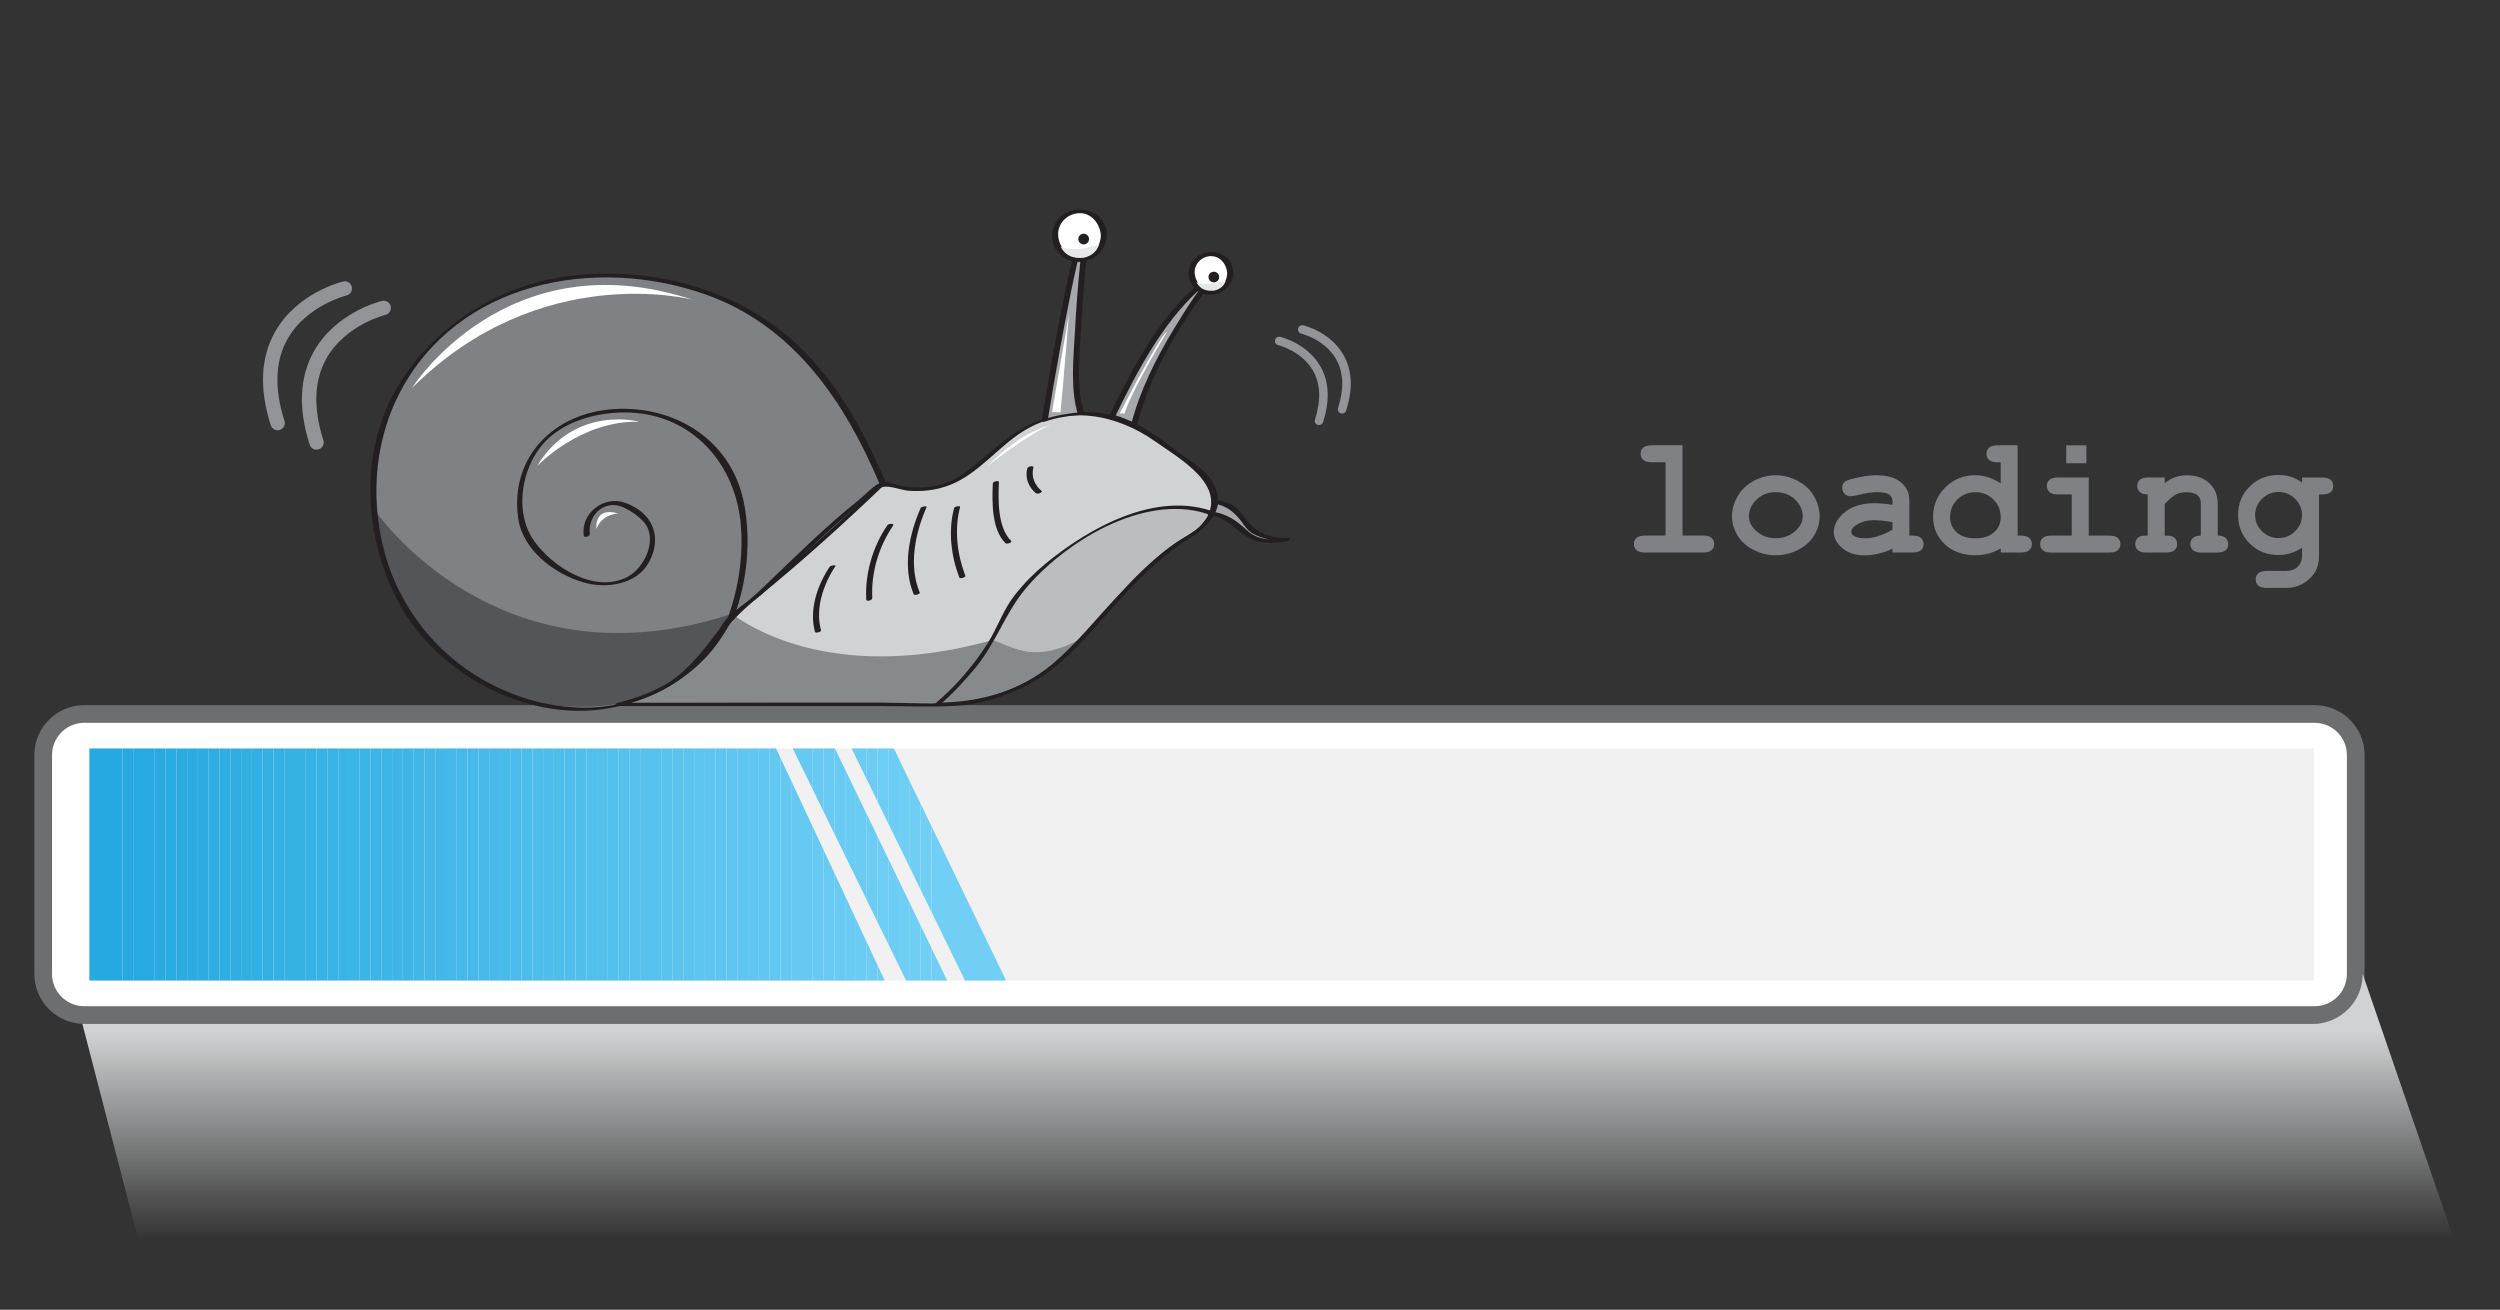 <?xml version="1.0" encoding="utf-8"?>
<!-- Generator: Adobe Illustrator 25.4.1, SVG Export Plug-In . SVG Version: 6.00 Build 0)  -->
<svg version="1.1" id="Layer_1" xmlns="http://www.w3.org/2000/svg" xmlns:xlink="http://www.w3.org/1999/xlink" x="0px" y="0px" viewBox="0 0 6644 3480.8" style="enable-background:new 0 0 6644 3480.8;" xml:space="preserve">
<rect x="0" y="0" width="6644" height="3480.8" fill="#333333" stroke="none"/>
<style type="text/css">
	.st0{fill:#FFFFFF;}
	.st1{fill:#6D6E70;}
	.st2{fill:#F1F1F2;}
	.st3{fill:#D0D2D3;}
	.st4{fill:#BBBDBF;}
	.st5{fill:#878A8D;}
	.st6{fill:#231F20;}
	.st7{fill:#808184;}
	.st8{fill:#535559;}
	.st9{fill:#A6A8AB;}
	.st10{fill:#E6E7E8;}
	.st11{fill:url(#SVGID_1_);}
	.st12{clip-path:url(#SVGID_00000159465573362684062470000016843094594728936321_);fill:#6DCDF4;}
	.st13{clip-path:url(#SVGID_00000159465573362684062470000016843094594728936321_);fill:#6CCCF4;}
	.st14{clip-path:url(#SVGID_00000159465573362684062470000016843094594728936321_);fill:#6BCCF3;}
	.st15{clip-path:url(#SVGID_00000159465573362684062470000016843094594728936321_);fill:#6ACBF3;}
	.st16{clip-path:url(#SVGID_00000159465573362684062470000016843094594728936321_);fill:#69CBF3;}
	.st17{clip-path:url(#SVGID_00000159465573362684062470000016843094594728936321_);fill:#68CAF2;}
	.st18{clip-path:url(#SVGID_00000159465573362684062470000016843094594728936321_);fill:#67CAF2;}
	.st19{clip-path:url(#SVGID_00000159465573362684062470000016843094594728936321_);fill:#66C9F2;}
	.st20{clip-path:url(#SVGID_00000159465573362684062470000016843094594728936321_);fill:#65C9F2;}
	.st21{clip-path:url(#SVGID_00000159465573362684062470000016843094594728936321_);fill:#64C8F1;}
	.st22{clip-path:url(#SVGID_00000159465573362684062470000016843094594728936321_);fill:#63C8F1;}
	.st23{clip-path:url(#SVGID_00000159465573362684062470000016843094594728936321_);fill:#62C7F1;}
	.st24{clip-path:url(#SVGID_00000159465573362684062470000016843094594728936321_);fill:#61C7F0;}
	.st25{clip-path:url(#SVGID_00000159465573362684062470000016843094594728936321_);fill:#60C6F0;}
	.st26{clip-path:url(#SVGID_00000159465573362684062470000016843094594728936321_);fill:#5FC6F0;}
	.st27{clip-path:url(#SVGID_00000159465573362684062470000016843094594728936321_);fill:#5EC5F0;}
	.st28{clip-path:url(#SVGID_00000159465573362684062470000016843094594728936321_);fill:#5DC5EF;}
	.st29{clip-path:url(#SVGID_00000159465573362684062470000016843094594728936321_);fill:#5CC4EF;}
	.st30{clip-path:url(#SVGID_00000159465573362684062470000016843094594728936321_);fill:#5BC4EF;}
	.st31{clip-path:url(#SVGID_00000159465573362684062470000016843094594728936321_);fill:#5AC3EE;}
	.st32{clip-path:url(#SVGID_00000159465573362684062470000016843094594728936321_);fill:#59C3EE;}
	.st33{clip-path:url(#SVGID_00000159465573362684062470000016843094594728936321_);fill:#58C2EE;}
	.st34{clip-path:url(#SVGID_00000159465573362684062470000016843094594728936321_);fill:#57C2EE;}
	.st35{clip-path:url(#SVGID_00000159465573362684062470000016843094594728936321_);fill:#56C1ED;}
	.st36{clip-path:url(#SVGID_00000159465573362684062470000016843094594728936321_);fill:#55C1ED;}
	.st37{clip-path:url(#SVGID_00000159465573362684062470000016843094594728936321_);fill:#54C0ED;}
	.st38{clip-path:url(#SVGID_00000159465573362684062470000016843094594728936321_);fill:#53C0EC;}
	.st39{clip-path:url(#SVGID_00000159465573362684062470000016843094594728936321_);fill:#52BFEC;}
	.st40{clip-path:url(#SVGID_00000159465573362684062470000016843094594728936321_);fill:#51BFEC;}
	.st41{clip-path:url(#SVGID_00000159465573362684062470000016843094594728936321_);fill:#50BEEC;}
	.st42{clip-path:url(#SVGID_00000159465573362684062470000016843094594728936321_);fill:#4FBEEB;}
	.st43{clip-path:url(#SVGID_00000159465573362684062470000016843094594728936321_);fill:#4EBDEB;}
	.st44{clip-path:url(#SVGID_00000159465573362684062470000016843094594728936321_);fill:#4DBDEB;}
	.st45{clip-path:url(#SVGID_00000159465573362684062470000016843094594728936321_);fill:#4CBCEB;}
	.st46{clip-path:url(#SVGID_00000159465573362684062470000016843094594728936321_);fill:#4ABBEA;}
	.st47{clip-path:url(#SVGID_00000159465573362684062470000016843094594728936321_);fill:#49BBEA;}
	.st48{clip-path:url(#SVGID_00000159465573362684062470000016843094594728936321_);fill:#48BAEA;}
	.st49{clip-path:url(#SVGID_00000159465573362684062470000016843094594728936321_);fill:#47BAE9;}
	.st50{clip-path:url(#SVGID_00000159465573362684062470000016843094594728936321_);fill:#46B9E9;}
	.st51{clip-path:url(#SVGID_00000159465573362684062470000016843094594728936321_);fill:#45B9E9;}
	.st52{clip-path:url(#SVGID_00000159465573362684062470000016843094594728936321_);fill:#44B8E9;}
	.st53{clip-path:url(#SVGID_00000159465573362684062470000016843094594728936321_);fill:#43B8E8;}
	.st54{clip-path:url(#SVGID_00000159465573362684062470000016843094594728936321_);fill:#42B7E8;}
	.st55{clip-path:url(#SVGID_00000159465573362684062470000016843094594728936321_);fill:#41B7E8;}
	.st56{clip-path:url(#SVGID_00000159465573362684062470000016843094594728936321_);fill:#40B6E7;}
	.st57{clip-path:url(#SVGID_00000159465573362684062470000016843094594728936321_);fill:#3FB6E7;}
	.st58{clip-path:url(#SVGID_00000159465573362684062470000016843094594728936321_);fill:#3EB5E7;}
	.st59{clip-path:url(#SVGID_00000159465573362684062470000016843094594728936321_);fill:#3DB5E7;}
	.st60{clip-path:url(#SVGID_00000159465573362684062470000016843094594728936321_);fill:#3CB4E6;}
	.st61{clip-path:url(#SVGID_00000159465573362684062470000016843094594728936321_);fill:#3BB4E6;}
	.st62{clip-path:url(#SVGID_00000159465573362684062470000016843094594728936321_);fill:#3AB3E6;}
	.st63{clip-path:url(#SVGID_00000159465573362684062470000016843094594728936321_);fill:#39B3E5;}
	.st64{clip-path:url(#SVGID_00000159465573362684062470000016843094594728936321_);fill:#38B2E5;}
	.st65{clip-path:url(#SVGID_00000159465573362684062470000016843094594728936321_);fill:#37B2E5;}
	.st66{clip-path:url(#SVGID_00000159465573362684062470000016843094594728936321_);fill:#36B1E5;}
	.st67{clip-path:url(#SVGID_00000159465573362684062470000016843094594728936321_);fill:#35B1E4;}
	.st68{clip-path:url(#SVGID_00000159465573362684062470000016843094594728936321_);fill:#34B0E4;}
	.st69{clip-path:url(#SVGID_00000159465573362684062470000016843094594728936321_);fill:#33B0E4;}
	.st70{clip-path:url(#SVGID_00000159465573362684062470000016843094594728936321_);fill:#32AFE3;}
	.st71{clip-path:url(#SVGID_00000159465573362684062470000016843094594728936321_);fill:#31AFE3;}
	.st72{clip-path:url(#SVGID_00000159465573362684062470000016843094594728936321_);fill:#30AEE3;}
	.st73{clip-path:url(#SVGID_00000159465573362684062470000016843094594728936321_);fill:#2FAEE3;}
	.st74{clip-path:url(#SVGID_00000159465573362684062470000016843094594728936321_);fill:#2EADE2;}
	.st75{clip-path:url(#SVGID_00000159465573362684062470000016843094594728936321_);fill:#2DADE2;}
	.st76{clip-path:url(#SVGID_00000159465573362684062470000016843094594728936321_);fill:#2CACE2;}
	.st77{clip-path:url(#SVGID_00000159465573362684062470000016843094594728936321_);fill:#2BACE1;}
	.st78{clip-path:url(#SVGID_00000159465573362684062470000016843094594728936321_);fill:#2AABE1;}
	.st79{clip-path:url(#SVGID_00000159465573362684062470000016843094594728936321_);fill:#29ABE1;}
	.st80{clip-path:url(#SVGID_00000159465573362684062470000016843094594728936321_);fill:#28AAE1;}
	.st81{clip-path:url(#SVGID_00000159465573362684062470000016843094594728936321_);fill:#27AAE0;}
	.st82{clip-path:url(#SVGID_00000159465573362684062470000016843094594728936321_);fill:#26A9E0;}
	.st83{clip-path:url(#SVGID_00000135688232801482131080000006038574776086171291_);fill:#71CFF5;}
	.st84{clip-path:url(#SVGID_00000135688232801482131080000006038574776086171291_);fill:#70CEF5;}
	.st85{clip-path:url(#SVGID_00000135688232801482131080000006038574776086171291_);fill:#6FCEF4;}
	.st86{clip-path:url(#SVGID_00000135688232801482131080000006038574776086171291_);fill:#6ECDF4;}
	.st87{clip-path:url(#SVGID_00000135688232801482131080000006038574776086171291_);fill:#6DCDF4;}
	.st88{clip-path:url(#SVGID_00000135688232801482131080000006038574776086171291_);fill:#6CCCF4;}
	.st89{clip-path:url(#SVGID_00000135688232801482131080000006038574776086171291_);fill:#6BCCF3;}
	.st90{clip-path:url(#SVGID_00000135688232801482131080000006038574776086171291_);fill:#6ACBF3;}
	.st91{clip-path:url(#SVGID_00000135688232801482131080000006038574776086171291_);fill:#69CBF3;}
	.st92{clip-path:url(#SVGID_00000135688232801482131080000006038574776086171291_);fill:#68CAF2;}
	.st93{clip-path:url(#SVGID_00000135688232801482131080000006038574776086171291_);fill:#67CAF2;}
	.st94{clip-path:url(#SVGID_00000135688232801482131080000006038574776086171291_);fill:#66C9F2;}
	.st95{clip-path:url(#SVGID_00000135688232801482131080000006038574776086171291_);fill:#65C9F2;}
	.st96{clip-path:url(#SVGID_00000142875849728302593060000010834291290338465676_);fill:#71CFF5;}
	.st97{clip-path:url(#SVGID_00000142875849728302593060000010834291290338465676_);fill:#70CEF5;}
	.st98{clip-path:url(#SVGID_00000142875849728302593060000010834291290338465676_);fill:#6FCEF4;}
	.st99{clip-path:url(#SVGID_00000142875849728302593060000010834291290338465676_);fill:#6ECDF4;}
	.st100{clip-path:url(#SVGID_00000142875849728302593060000010834291290338465676_);fill:#6DCDF4;}
	.st101{clip-path:url(#SVGID_00000142875849728302593060000010834291290338465676_);fill:#6CCCF4;}
	.st102{clip-path:url(#SVGID_00000142875849728302593060000010834291290338465676_);fill:#6BCCF3;}
	.st103{clip-path:url(#SVGID_00000142875849728302593060000010834291290338465676_);fill:#6ACBF3;}
	.st104{fill:#929497;}
</style>
<path class="st0" d="M6260.6,2588.5c0,60.2-48.9,109.1-109.1,109.1H223.9c-60.3,0-109.1-48.8-109.1-109.1v-581.9
	c0-60.2,48.8-109.1,109.1-109.1h5927.6c60.2,0,109.1,48.8,109.1,109.1V2588.5z"/>
<path class="st1" d="M6151.5,2721.1H223.9c-73.1,0-132.6-59.5-132.6-132.6v-581.9c0-73.1,59.5-132.6,132.6-132.6h5927.6
	c73.1,0,132.6,59.5,132.6,132.6v581.9C6284.1,2661.6,6224.6,2721.1,6151.5,2721.1z M223.9,1921c-47.2,0-85.6,38.4-85.6,85.6v581.9
	c0,47.2,38.4,85.6,85.6,85.6h5927.6c47.2,0,85.6-38.4,85.6-85.6v-581.9c0-47.2-38.4-85.6-85.6-85.6H223.9z"/>
<rect x="237.5" y="1989.2" class="st2" width="5912.2" height="616.7"/>
<path class="st3" d="M3163.6,1424.3c-52.4,27.6-135.1,93.7-283.6,269.2c-0.9,1.1-1.9,2.2-2.7,3.3
	c-150.1,178-350.3,175.2-350.3,175.2h-884c6.3-1.4,12.4-2.9,18.4-4.5c172.7-44.8,241.6-153.8,281.8-229c1.9-1.2,3.9-2.6,5.8-4
	c95.2-65,187.5-191,397.3-349.1c208.5,61.2,244.6-72.2,378-147.2c236.3-111.3,355.8,41.6,453.2,108.4
	C3274.8,1313.1,3216.4,1396.6,3163.6,1424.3z"/>
<path class="st4" d="M2490.8,1871.9c0,0,130.6-108.4,189-253c69.5-130.7,360.2-327.8,541.5-254.2c0,0-26.9,50-65,63.6
	c-32.8,21-85.9,51.1-236.3,218.6C2819.8,1762.5,2716.9,1871.9,2490.8,1871.9z"/>
<path class="st5" d="M2880,1693.5c-43.5,45.9-160,177.1-389.1,178.4c-213-4.3-782.5-4.5-829.5-4.5c172.7-44.8,241.6-153.8,281.8-229
	c1.9-1.2,3.9-2.6,5.8-4c107.1,75.9,337.6,164.9,688.6,66.6C2698.6,1720.5,2748.2,1766.7,2880,1693.5z"/>
<path class="st6" d="M2497.3,1873c35.6-29.8,67.3-64.8,96.8-100.6c52-63.2,77.3-141.6,128.3-204c103.2-126.2,315.5-257,482.9-203.6
	c13,4.1,1.2,12-6.6,22.7c-13.7,18.7-30.8,28-50.1,40.3c-10.9,7-21.8,14.1-32.4,21.6c-53.7,38.2-100.1,86.6-145.4,134.1
	c-57.9,60.8-109.7,127.4-174.2,181.5c-86.1,72.2-191.7,101.1-302.6,102.4c-5.7,0.1-17.2,8.9-6.4,8.7c90-1.1,176-18.3,255.1-62.4
	c73.2-40.8,130.5-104.4,184.8-166.9c58.4-67.2,121.7-134.5,192.8-188.7c40-30.5,82.6-47,108.5-93.5c0.8-1.5,0.9-3.1-1-3.8
	c-154.8-58.2-334.4,42-450.8,138.6c-30,24.9-57.5,52.9-81.4,83.7c-29.3,37.7-44.4,84.2-69.7,124.6
	c-37.7,60.3-86.8,117.2-141.4,162.9C2477.4,1876.6,2493.5,1876.2,2497.3,1873z"/>
<path class="st7" d="M2346.3,1285.3c0,0-215.3,207.1-397.6,348.8c-1.9,1.4-3.6,2.8-5.5,4.3c-86.7,118.6-127,186.5-274.8,229
	c-12.3,3.5-25.3,6.9-39.2,10.1c-59.3,12.8-143,9.7-230.3-16.2c-0.3-0.1-0.5-0.2-0.9-0.3c-76.4-22.7-155.5-62.8-223.3-125
	c-0.2,0-0.4-0.2-0.4-0.4c-91-83.5-161.8-206.7-178.9-380.8c-41.6-344.7,269.7-667.2,692.2-619.9
	C2110,782.2,2257.3,1074.1,2346.3,1285.3z"/>
<path class="st8" d="M1948.7,1634.1c-1.9,1.4-3.6,2.8-5.5,4.3c-86.7,118.6-127,186.5-274.8,229c-6.6,0-10.1,0-10.1,0
	s-120,29.1-259.5-6.1c-0.3-0.1-0.5-0.2-0.9-0.3c-74.1-18.9-153.5-55.8-223.3-125c-0.2,0-0.4-0.2-0.4-0.4
	c-79.4-78.6-146.4-198.7-178.9-380.8c0,0,324.5,482,949.7,276.6C1946.2,1632.3,1947.4,1633.2,1948.7,1634.1z"/>
<path class="st6" d="M1639.8,1876.4c232.6,0,465.2,0,697.7,0c67.4,0,135.8,3.4,203.1-0.7c64.5-4,130.6-24,187.6-54
	c109.4-57.6,177.8-154.1,260.7-242.4c51.1-54.4,106-110.1,170.9-148c58.4-34.1,103.6-94,57.6-158.7c-21.6-30.4-65.1-53.6-94.5-77
	c-31.5-25.1-64-48.4-99.6-67.3c-80.4-42.5-169.7-41.2-254.5-13.2c-85.3,28.2-139.2,95.2-210.5,145.2
	c-49.3,34.5-104.8,40.6-163.1,31.2c-14.5-2.3-35.8-14.1-50.1-10.2c-21.3,5.7-45,33.2-62.1,46.8c-88,70.3-167.6,149.4-248.8,227.2
	c-28.3,27.1-57.4,53.5-89.4,76.1c-23.9,16.8-37.2,55.8-54.5,79.8c-60.3,83.7-149.6,133-248.6,156.6c-9.8,2.3-7.5,10.3,2.1,8
	c91.6-21.9,172.7-63.5,236.6-133.5c24.7-27.1,44.6-58.3,62.6-90.1c16.5-29.3,57.2-50.9,82.1-73.6c78.1-71.3,151.2-147.5,232-216
	c26.3-22.3,53.3-43.7,80.6-64.8c16.2-12.5,56.9,4.9,75.8,6.3c38.9,2.9,75.3-1.2,111.7-15.5c74.8-29.3,126.8-100.6,194-142.5
	c113.7-71.1,247.2-46.3,350.4,26.7c64.9,45.9,191.9,116,134.9,207.7c-18.4,29.6-51,42.6-78.7,61.2c-26.9,18.1-51.6,39.4-75.6,61.2
	c-84.2,76.5-149.5,171.7-233.7,247.5c-72.3,65.1-168.1,105.9-264.7,115.7c-68.4,6.9-139.6,1.2-208.2,1.2c-232.6,0-465.2,0-697.7,0
	C1640.2,1867.4,1628.9,1876.4,1639.8,1876.4z"/>
<path class="st6" d="M2338.9,1285.8c-45.1,43.3-91.2,85.7-137.5,127.7c-42.1,38.2-84.8,75.8-128,112.8
	c-26.2,22.5-52.7,44.5-79.4,66.4c-22,18-49,33.7-65.8,56.7c-59.5,81.5-114.9,158.1-211.1,198.3c-75.4,31.5-152.1,39.2-232.2,28
	c-162.9-22.7-311.2-118.6-397.6-258.3c-105.3-170.2-116.9-397.9-24.3-574.9c154-294.3,518.1-363.5,811.4-260.2
	c235.3,82.9,371,285.5,463.9,505.3c1.8,4.3,17.5-0.9,16.1-4.3c-63.2-149.5-141.8-291.6-268.8-396.4
	c-156.7-129.2-376.8-179.2-575.9-153c-181.3,23.8-347.6,126.9-445.6,281.6c-105.8,167.1-100.6,381.7-19.2,557.7
	c99.4,214.8,364.8,360.1,599.7,303.7c69.6-16.7,135.1-45.1,188.7-93.2c28.2-25.3,51.4-55.9,73.9-86.1c33.3-44.5,67.7-78,110.8-113.2
	c116-94.7,227.7-195.5,335.6-299.3C2357.4,1281.3,2341.9,1282.9,2338.9,1285.8z"/>
<path class="st6" d="M1951.3,1637.5c34.9-94.7,45.5-204.7,25.3-303.5c-33.7-165.2-183.2-257.2-345.5-246.8
	c-158.2,10.1-276.4,127.1-254.1,289.3c11.7,85.3,95.3,148,172.9,171c61.2,18.1,142.7,6.5,175.2-54.2c36.4-68,8.1-131.3-63.5-157.1
	c-55.8-20.1-118.8,26.8-110.2,87.5c0.9,6.1,17.1,2.3,16.1-4.3c-6.6-46.6,37.2-96.9,92.8-69.4c17.7,8.8,33.8,19.7,47.7,33.9
	c43.3,44.3,6.7,124.1-39.6,148.8c-87.5,46.5-200-25.7-249.5-95.8c-48.8-69.2-35.4-173.6,11-240.2c50-71.8,144-99.8,227.4-100.6
	c170.4-1.6,291.6,123.9,310.3,287.6c9.5,83.7-3.4,176.4-32.6,255.6C1932.9,1645.3,1949.1,1643.3,1951.3,1637.5L1951.3,1637.5z"/>
<path class="st6" d="M2204.9,1506.3c-32.9,49.4-55.1,114.3-39,173.2c1.2,4.2,17.3-0.2,16.1-4.3c-16-58.2,6.2-122.5,38.8-171.5
	C2222.4,1501.3,2207.6,1502.2,2204.9,1506.3L2204.9,1506.3z"/>
<path class="st6" d="M2358.2,1396c-39,57-59.7,128.6-56.1,197.3c0.3,6.3,16.5,2.7,16.1-4.3c-3.5-66.9,17.2-136.5,55.2-191.9
	C2378,1390.3,2361.6,1391,2358.2,1396L2358.2,1396z"/>
<path class="st6" d="M2446.7,1350.1c-30.7,69.4-48.6,157.2-18.4,229.3c1.8,4.3,17.6-0.9,16.1-4.3c-30.2-71.9-12.4-158.3,18.2-227.6
	C2464.1,1344.2,2448.6,1345.7,2446.7,1350.1L2446.7,1350.1z"/>
<path class="st6" d="M2535.7,1350.1c-16.2,60.4-8.2,127.2,13.8,184.8c1.6,4.2,17.5-0.8,16.1-4.3c-21.8-57.1-30-123.2-14-183.2
	C2552.7,1343.5,2536.8,1345.8,2535.7,1350.1L2535.7,1350.1z"/>
<path class="st6" d="M2638.5,1284.7c-2,48.7-3.7,122.5,33.9,159c3.6,3.5,18.6-2.5,15.1-5.9c-36.7-35.6-34.8-109.8-32.8-157.4
	C2654.7,1276.6,2638.7,1279.1,2638.5,1284.7L2638.5,1284.7z"/>
<path class="st6" d="M2730.2,1244.6c-6.8,24.6,3.4,50.6,22.9,66.2c4.6,3.7,19.6-2.7,14.9-6.4c-18.3-14.6-28-38.4-21.6-61.6
	C2748,1236.5,2731.8,1238.9,2730.2,1244.6L2730.2,1244.6z"/>
<path class="st9" d="M2776.6,1116.9c0,0,42.2-262.5,81.2-429.3c22.3-2.8,22.3-2.8,22.3-2.8s-35.3,329.4-7.4,414
	C2852.3,1100.2,2807.6,1105.3,2776.6,1116.9z"/>
<path class="st6" d="M2784.6,1115.7c9.9-61.1,20.5-122.1,31.5-183c9.6-53,19.7-105.9,30.5-158.7c5.2-25.3,10.7-50.5,16.4-75.7
	c2.3-10.1,8.1-8.8,15.3-9.7c-7.8,1-6.1-4.9-6.9,3c-6.4,62.1-11.2,124.4-14.5,186.7c-3.8,71-13.1,153.6,7.6,222.9c3.8-2,7.6-4,11.4-6
	c-34.9,2.8-69,8.4-102.3,19.4c-10.8,3.6-0.7,7.1,5.9,4.9c29.1-9.7,59.2-14.3,89.7-16.7c2.1-0.2,12.6-1.9,11.4-6
	c-21.7-72.6-11-159.1-7-233.5c3.2-59.9,8-119.9,14.4-179.6c0.3-3.2-4.7-2.6-6.7-2.4c-7.4,0.9-14.8,1.9-22.3,2.8
	c-2.4,0.3-8.6,1.8-9.3,4.8c-32.7,141.8-58,285.6-81.2,429.3C2767.8,1123.2,2783.9,1120.2,2784.6,1115.7z"/>
<path class="st9" d="M2954.9,1108.1c0,0,124.4-257.3,231-345.4c10.1,7.4,10.1,7.4,10.1,7.4s-143.5,196.3-182.5,360.4
	C2990.9,1120.2,2966.4,1110.9,2954.9,1108.1z"/>
<path class="st6" d="M2962.6,1109.2c57.1-117.7,124.3-247.2,221.7-336.5c2.1-0.4,3.8,0.2,5.2,2c-4.2-3,1.9-10.3-2.7-3.9
	c-4.6,6.4-9.1,12.9-13.5,19.4c-18.3,26.7-35.5,54-52.3,81.7c-49,80.9-92.4,167-115.6,259c4.3-2.1,8.5-4.1,12.8-6.2
	c-19.2-8.4-38.5-16.5-58.6-22.4c-7.4-2.2-19,8.6-9.1,11.4c20.2,5.9,39.4,14,58.6,22.4c5.1,2.2,11.5-1.1,12.8-6.2
	c32.4-128.4,103.6-250.7,181.1-357.2c1.8-2.4,2-5.6-0.7-7.5c-3.4-2.5-6.8-4.9-10.2-7.4c-3.3-2.4-8.6-1.7-11.6,0.8
	c-103.8,88.9-174.3,226.8-233.3,348.3C2943,1115.5,2959.3,1116.1,2962.6,1109.2z"/>
<path class="st0" d="M2933.8,625.6c0,35.8-29.1,64.9-64.9,64.9c-35.8,0-64.9-29.1-64.9-64.9c0-35.8,29.1-64.9,64.9-64.9
	C2904.7,560.7,2933.8,589.7,2933.8,625.6z"/>
<path class="st6" d="M2925.7,626.3c-1.8,33.9-25.3,60.2-61,58.2c-30.8-1.7-51-31.4-52.5-59.7c-1.8-34,28.3-60,61-58.2
	C2903.9,568.3,2924.1,598,2925.7,626.3c0.4,8.1,16.6,5.3,16.3-1.4c-5-92.3-141.2-89-146.1,1.4c-2.1,38.3,34.8,71.8,72.2,69.7
	c40.1-2.2,71.6-30.2,73.8-71.2C2942.4,616.8,2926,619.4,2925.7,626.3z"/>
<path class="st0" d="M3269.7,725.8c0,28.4-23,51.4-51.4,51.4c-28.4,0-51.4-23-51.4-51.4c0-28.4,23.1-51.5,51.4-51.5
	C3246.7,674.4,3269.7,697.4,3269.7,725.8z"/>
<path class="st6" d="M3261.5,726.4c-1.4,25.7-19,45.9-46.1,44.5c-23.6-1.3-39.2-23.8-40.4-45.6c-1.4-25.8,21.3-45.9,46.1-44.5
	C3244.8,682,3260.4,704.5,3261.5,726.4c0.5,8.7,16.8,6.5,16.4-1.1c-4.1-75.4-115.3-72.8-119.2,1.1c-1.7,31.2,28.4,58.7,59,57
	c32.7-1.8,58.5-24.8,60.3-58.1C3278.4,716.6,3261.9,718.7,3261.5,726.4z"/>
<path class="st9" d="M3221.3,1364.7c0,0,46.9,5.9,84,46.6c37.1,40.8,115.9,23.2,115.9,23.2s-76.9,0.9-103.8-37
	c-26.9-38-46.3-58.4-87.5-64C3229.8,1333.5,3229.3,1351.9,3221.3,1364.7z"/>
<path class="st6" d="M3216.3,1368.7c51,7.5,76.2,55,123,69c26,7.8,56.5,5.8,82.8,0.3c5-1.1,11-7.7,2.3-7.7
	c-33,0.1-69.3-6.9-94.3-29.6c-17.7-16-28-38-47.3-53.2c-13.7-10.8-31.1-15.1-48-18c-2.9-0.5-12.8,0.9-13,5.2
	c-0.8,11.4-3.8,20.8-8.5,31.2c-1.9,4.3,13.8,2.6,16-2.3c4.7-10.4,7.7-19.8,8.5-31.2c-4.4,1.7-8.7,3.5-13,5.2
	c26.9,4.7,45.8,16,64.1,35.7c13.6,14.7,22.1,34.4,40.1,44.5c26.3,14.8,56,19.9,85.8,20.8c4.6,0.1,8.3-8.2,0.8-6.9
	c-7.6,1.3-15.3,1.9-22.9,2.3c-29.5,1.6-58.1-5-79.9-25.7c-24.4-23.2-52.3-42.6-86.5-47.7C3221.8,1360,3207.5,1367.4,3216.3,1368.7z"/>
<path class="st6" d="M2894.2,635.3c0,7.8-6.3,14.2-14.2,14.2c-7.8,0-14.2-6.4-14.2-14.2c0-7.8,6.3-14.2,14.2-14.2
	C2887.9,621.1,2894.2,627.4,2894.2,635.3z"/>
<path class="st6" d="M3240.1,736.3c0,7.8-6.3,14.2-14.2,14.2c-7.8,0-14.2-6.4-14.2-14.2c0-7.8,6.3-14.2,14.2-14.2
	C3233.8,722.1,3240.1,728.4,3240.1,736.3z"/>
<path class="st0" d="M1094.8,1031.4c0,0,250.6-397.8,745.5-234.9C1840.3,796.5,1436.3,689.9,1094.8,1031.4z"/>
<path class="st0" d="M1699.4,1120.8c0,0-172.3-46.8-272.5,118.3C1426.9,1239,1542.8,1116.2,1699.4,1120.8z"/>
<path class="st0" d="M1585,1405.7c0,0-7.2-60.3,57.9-41.1C1643,1364.6,1599.1,1365.8,1585,1405.7z"/>
<path class="st0" d="M2791.4,1130.5c0,0-69.3,10-168,108.6C2623.4,1239,2745.6,1144.2,2791.4,1130.5z"/>
<path class="st0" d="M2795.8,1095.2l45.2-261.5c0,0-19.1,231.7-22.6,261.5H2795.8z"/>
<path class="st0" d="M2975.8,1098.6c0,0,106.3-207,125.7-216.8c0,0-95.1,157.6-112.8,216.8H2975.8z"/>
<path class="st0" d="M2588.2,684.8"/>
<path class="st10" d="M2920.1,650.7c0,0-4.6,26.3-40,34.2c-26.9,2-46.5-2.7-61.7-29.2C2833.7,662.7,2869,666.8,2920.1,650.7z"/>
<path class="st10" d="M3257.3,746.2c0,0-3.5,20.1-30.7,26.2c-20.6,1.5-35.6-2.1-47.2-22.3C3191.2,755.4,3218.2,758.6,3257.3,746.2z"/>
<linearGradient id="SVGID_1_" gradientUnits="userSpaceOnUse" x1="3393.562" y1="2741.028" x2="3393.562" y2="3555.349">
	<stop offset="0" style="stop-color:#D0D2D3"/>
	<stop offset="0.679" style="stop-color:#D0D2D3;stop-opacity:0"/>
</linearGradient>
<path class="st11" d="M6279.1,2588.5c0,73.1-59.5,132.6-132.6,132.6H223.9h-5v0l183.4,707.6h6165.9v0L6279.1,2588.5z"/>
<g>
	<defs>
		<polygon id="SVGID_00000074435511286354784370000004272988054445002415_" points="2351.3,2605.9 237.5,2605.9 237.5,1989.2 
			2062.5,1989.2 		"/>
	</defs>
	<clipPath id="SVGID_00000144309916481849650640000009416893560374916235_">
		<use xlink:href="#SVGID_00000074435511286354784370000004272988054445002415_" style="overflow:visible;"/>
	</clipPath>
	
		<rect x="2332" y="1989.2" style="clip-path:url(#SVGID_00000144309916481849650640000009416893560374916235_);fill:#6DCDF4;" width="19.3" height="616.7"/>
	
		<rect x="2303.3" y="1989.2" style="clip-path:url(#SVGID_00000144309916481849650640000009416893560374916235_);fill:#6CCCF4;" width="28.7" height="616.7"/>
	
		<rect x="2274.7" y="1989.2" style="clip-path:url(#SVGID_00000144309916481849650640000009416893560374916235_);fill:#6BCCF3;" width="28.7" height="616.7"/>
	
		<rect x="2246" y="1989.2" style="clip-path:url(#SVGID_00000144309916481849650640000009416893560374916235_);fill:#6ACBF3;" width="28.7" height="616.7"/>
	
		<rect x="2217.3" y="1989.2" style="clip-path:url(#SVGID_00000144309916481849650640000009416893560374916235_);fill:#69CBF3;" width="28.7" height="616.7"/>
	
		<rect x="2188.7" y="1989.2" style="clip-path:url(#SVGID_00000144309916481849650640000009416893560374916235_);fill:#68CAF2;" width="28.7" height="616.7"/>
	
		<rect x="2160" y="1989.2" style="clip-path:url(#SVGID_00000144309916481849650640000009416893560374916235_);fill:#67CAF2;" width="28.7" height="616.7"/>
	
		<rect x="2131.3" y="1989.2" style="clip-path:url(#SVGID_00000144309916481849650640000009416893560374916235_);fill:#66C9F2;" width="28.7" height="616.7"/>
	
		<rect x="2102.7" y="1989.2" style="clip-path:url(#SVGID_00000144309916481849650640000009416893560374916235_);fill:#65C9F2;" width="28.7" height="616.7"/>
	
		<rect x="2074" y="1989.2" style="clip-path:url(#SVGID_00000144309916481849650640000009416893560374916235_);fill:#64C8F1;" width="28.7" height="616.7"/>
	
		<rect x="2045.3" y="1989.2" style="clip-path:url(#SVGID_00000144309916481849650640000009416893560374916235_);fill:#63C8F1;" width="28.7" height="616.7"/>
	
		<rect x="2016.7" y="1989.2" style="clip-path:url(#SVGID_00000144309916481849650640000009416893560374916235_);fill:#62C7F1;" width="28.7" height="616.7"/>
	
		<rect x="1988" y="1989.2" style="clip-path:url(#SVGID_00000144309916481849650640000009416893560374916235_);fill:#61C7F0;" width="28.7" height="616.7"/>
	
		<rect x="1959.3" y="1989.2" style="clip-path:url(#SVGID_00000144309916481849650640000009416893560374916235_);fill:#60C6F0;" width="28.7" height="616.7"/>
	
		<rect x="1930.7" y="1989.2" style="clip-path:url(#SVGID_00000144309916481849650640000009416893560374916235_);fill:#5FC6F0;" width="28.7" height="616.7"/>
	
		<rect x="1902" y="1989.2" style="clip-path:url(#SVGID_00000144309916481849650640000009416893560374916235_);fill:#5EC5F0;" width="28.7" height="616.7"/>
	
		<rect x="1873.3" y="1989.2" style="clip-path:url(#SVGID_00000144309916481849650640000009416893560374916235_);fill:#5DC5EF;" width="28.7" height="616.7"/>
	
		<rect x="1844.7" y="1989.2" style="clip-path:url(#SVGID_00000144309916481849650640000009416893560374916235_);fill:#5CC4EF;" width="28.7" height="616.7"/>
	
		<rect x="1816" y="1989.2" style="clip-path:url(#SVGID_00000144309916481849650640000009416893560374916235_);fill:#5BC4EF;" width="28.7" height="616.7"/>
	
		<rect x="1787.3" y="1989.2" style="clip-path:url(#SVGID_00000144309916481849650640000009416893560374916235_);fill:#5AC3EE;" width="28.7" height="616.7"/>
	
		<rect x="1758.7" y="1989.2" style="clip-path:url(#SVGID_00000144309916481849650640000009416893560374916235_);fill:#59C3EE;" width="28.7" height="616.7"/>
	
		<rect x="1730" y="1989.2" style="clip-path:url(#SVGID_00000144309916481849650640000009416893560374916235_);fill:#58C2EE;" width="28.7" height="616.7"/>
	
		<rect x="1701.3" y="1989.2" style="clip-path:url(#SVGID_00000144309916481849650640000009416893560374916235_);fill:#57C2EE;" width="28.7" height="616.7"/>
	
		<rect x="1672.7" y="1989.2" style="clip-path:url(#SVGID_00000144309916481849650640000009416893560374916235_);fill:#56C1ED;" width="28.7" height="616.7"/>
	
		<rect x="1644" y="1989.2" style="clip-path:url(#SVGID_00000144309916481849650640000009416893560374916235_);fill:#55C1ED;" width="28.7" height="616.7"/>
	
		<rect x="1615.3" y="1989.2" style="clip-path:url(#SVGID_00000144309916481849650640000009416893560374916235_);fill:#54C0ED;" width="28.7" height="616.7"/>
	
		<rect x="1586.7" y="1989.2" style="clip-path:url(#SVGID_00000144309916481849650640000009416893560374916235_);fill:#53C0EC;" width="28.7" height="616.7"/>
	
		<rect x="1558" y="1989.2" style="clip-path:url(#SVGID_00000144309916481849650640000009416893560374916235_);fill:#52BFEC;" width="28.7" height="616.7"/>
	
		<rect x="1529.3" y="1989.2" style="clip-path:url(#SVGID_00000144309916481849650640000009416893560374916235_);fill:#51BFEC;" width="28.7" height="616.7"/>
	
		<rect x="1500.7" y="1989.2" style="clip-path:url(#SVGID_00000144309916481849650640000009416893560374916235_);fill:#50BEEC;" width="28.7" height="616.7"/>
	
		<rect x="1472" y="1989.2" style="clip-path:url(#SVGID_00000144309916481849650640000009416893560374916235_);fill:#4FBEEB;" width="28.7" height="616.7"/>
	
		<rect x="1443.3" y="1989.2" style="clip-path:url(#SVGID_00000144309916481849650640000009416893560374916235_);fill:#4EBDEB;" width="28.7" height="616.7"/>
	
		<rect x="1414.7" y="1989.2" style="clip-path:url(#SVGID_00000144309916481849650640000009416893560374916235_);fill:#4DBDEB;" width="28.7" height="616.7"/>
	
		<rect x="1386" y="1989.2" style="clip-path:url(#SVGID_00000144309916481849650640000009416893560374916235_);fill:#4CBCEB;" width="28.7" height="616.7"/>
	
		<rect x="1357.3" y="1989.2" style="clip-path:url(#SVGID_00000144309916481849650640000009416893560374916235_);fill:#4ABBEA;" width="28.7" height="616.7"/>
	
		<rect x="1328.7" y="1989.2" style="clip-path:url(#SVGID_00000144309916481849650640000009416893560374916235_);fill:#49BBEA;" width="28.7" height="616.7"/>
	
		<rect x="1300" y="1989.2" style="clip-path:url(#SVGID_00000144309916481849650640000009416893560374916235_);fill:#48BAEA;" width="28.7" height="616.7"/>
	
		<rect x="1271.3" y="1989.2" style="clip-path:url(#SVGID_00000144309916481849650640000009416893560374916235_);fill:#47BAE9;" width="28.7" height="616.7"/>
	
		<rect x="1242.7" y="1989.2" style="clip-path:url(#SVGID_00000144309916481849650640000009416893560374916235_);fill:#46B9E9;" width="28.7" height="616.7"/>
	
		<rect x="1214" y="1989.2" style="clip-path:url(#SVGID_00000144309916481849650640000009416893560374916235_);fill:#45B9E9;" width="28.7" height="616.7"/>
	
		<rect x="1185.3" y="1989.2" style="clip-path:url(#SVGID_00000144309916481849650640000009416893560374916235_);fill:#44B8E9;" width="28.7" height="616.7"/>
	
		<rect x="1156.7" y="1989.2" style="clip-path:url(#SVGID_00000144309916481849650640000009416893560374916235_);fill:#43B8E8;" width="28.7" height="616.7"/>
	
		<rect x="1128" y="1989.2" style="clip-path:url(#SVGID_00000144309916481849650640000009416893560374916235_);fill:#42B7E8;" width="28.7" height="616.7"/>
	
		<rect x="1099.3" y="1989.2" style="clip-path:url(#SVGID_00000144309916481849650640000009416893560374916235_);fill:#41B7E8;" width="28.7" height="616.7"/>
	
		<rect x="1070.7" y="1989.2" style="clip-path:url(#SVGID_00000144309916481849650640000009416893560374916235_);fill:#40B6E7;" width="28.7" height="616.7"/>
	
		<rect x="1042" y="1989.2" style="clip-path:url(#SVGID_00000144309916481849650640000009416893560374916235_);fill:#3FB6E7;" width="28.7" height="616.7"/>
	
		<rect x="1013.3" y="1989.2" style="clip-path:url(#SVGID_00000144309916481849650640000009416893560374916235_);fill:#3EB5E7;" width="28.7" height="616.7"/>
	
		<rect x="984.7" y="1989.2" style="clip-path:url(#SVGID_00000144309916481849650640000009416893560374916235_);fill:#3DB5E7;" width="28.7" height="616.7"/>
	
		<rect x="956" y="1989.2" style="clip-path:url(#SVGID_00000144309916481849650640000009416893560374916235_);fill:#3CB4E6;" width="28.7" height="616.7"/>
	
		<rect x="927.3" y="1989.2" style="clip-path:url(#SVGID_00000144309916481849650640000009416893560374916235_);fill:#3BB4E6;" width="28.7" height="616.7"/>
	
		<rect x="898.7" y="1989.2" style="clip-path:url(#SVGID_00000144309916481849650640000009416893560374916235_);fill:#3AB3E6;" width="28.7" height="616.7"/>
	
		<rect x="870" y="1989.2" style="clip-path:url(#SVGID_00000144309916481849650640000009416893560374916235_);fill:#39B3E5;" width="28.7" height="616.7"/>
	
		<rect x="841.3" y="1989.2" style="clip-path:url(#SVGID_00000144309916481849650640000009416893560374916235_);fill:#38B2E5;" width="28.7" height="616.7"/>
	
		<rect x="812.7" y="1989.2" style="clip-path:url(#SVGID_00000144309916481849650640000009416893560374916235_);fill:#37B2E5;" width="28.7" height="616.7"/>
	
		<rect x="784" y="1989.2" style="clip-path:url(#SVGID_00000144309916481849650640000009416893560374916235_);fill:#36B1E5;" width="28.7" height="616.7"/>
	
		<rect x="755.3" y="1989.2" style="clip-path:url(#SVGID_00000144309916481849650640000009416893560374916235_);fill:#35B1E4;" width="28.7" height="616.7"/>
	
		<rect x="726.7" y="1989.2" style="clip-path:url(#SVGID_00000144309916481849650640000009416893560374916235_);fill:#34B0E4;" width="28.7" height="616.7"/>
	
		<rect x="698" y="1989.2" style="clip-path:url(#SVGID_00000144309916481849650640000009416893560374916235_);fill:#33B0E4;" width="28.7" height="616.7"/>
	
		<rect x="669.3" y="1989.2" style="clip-path:url(#SVGID_00000144309916481849650640000009416893560374916235_);fill:#32AFE3;" width="28.7" height="616.7"/>
	
		<rect x="640.7" y="1989.2" style="clip-path:url(#SVGID_00000144309916481849650640000009416893560374916235_);fill:#31AFE3;" width="28.7" height="616.7"/>
	
		<rect x="612" y="1989.2" style="clip-path:url(#SVGID_00000144309916481849650640000009416893560374916235_);fill:#30AEE3;" width="28.7" height="616.7"/>
	
		<rect x="583.3" y="1989.2" style="clip-path:url(#SVGID_00000144309916481849650640000009416893560374916235_);fill:#2FAEE3;" width="28.7" height="616.7"/>
	
		<rect x="554.7" y="1989.2" style="clip-path:url(#SVGID_00000144309916481849650640000009416893560374916235_);fill:#2EADE2;" width="28.7" height="616.7"/>
	
		<rect x="526" y="1989.2" style="clip-path:url(#SVGID_00000144309916481849650640000009416893560374916235_);fill:#2DADE2;" width="28.7" height="616.7"/>
	
		<rect x="497.3" y="1989.2" style="clip-path:url(#SVGID_00000144309916481849650640000009416893560374916235_);fill:#2CACE2;" width="28.7" height="616.7"/>
	
		<rect x="468.7" y="1989.2" style="clip-path:url(#SVGID_00000144309916481849650640000009416893560374916235_);fill:#2BACE1;" width="28.7" height="616.7"/>
	
		<rect x="440" y="1989.2" style="clip-path:url(#SVGID_00000144309916481849650640000009416893560374916235_);fill:#2AABE1;" width="28.7" height="616.7"/>
	
		<rect x="411.3" y="1989.2" style="clip-path:url(#SVGID_00000144309916481849650640000009416893560374916235_);fill:#29ABE1;" width="28.7" height="616.7"/>
	
		<rect x="382.7" y="1989.2" style="clip-path:url(#SVGID_00000144309916481849650640000009416893560374916235_);fill:#28AAE1;" width="28.7" height="616.7"/>
	
		<rect x="354" y="1989.2" style="clip-path:url(#SVGID_00000144309916481849650640000009416893560374916235_);fill:#27AAE0;" width="28.7" height="616.7"/>
	
		<rect x="325.3" y="1989.2" style="clip-path:url(#SVGID_00000144309916481849650640000009416893560374916235_);fill:#26A9E0;" width="28.7" height="616.7"/>
	
		<rect x="237.5" y="1989.2" style="clip-path:url(#SVGID_00000144309916481849650640000009416893560374916235_);fill:#26A9E0;" width="87.8" height="616.7"/>
</g>
<g>
	<defs>
		<polygon id="SVGID_00000052793658302983375510000014704189076495732397_" points="2106.8,1989.2 2408,2605.9 2517.3,2605.9 
			2219,1989.2 		"/>
	</defs>
	<clipPath id="SVGID_00000021097318340375348490000008996598780808803482_">
		<use xlink:href="#SVGID_00000052793658302983375510000014704189076495732397_" style="overflow:visible;"/>
	</clipPath>
	
		<rect x="2475.3" y="1989.2" style="clip-path:url(#SVGID_00000021097318340375348490000008996598780808803482_);fill:#71CFF5;" width="42" height="616.7"/>
	
		<rect x="2446.7" y="1989.2" style="clip-path:url(#SVGID_00000021097318340375348490000008996598780808803482_);fill:#71CFF5;" width="28.7" height="616.7"/>
	
		<rect x="2418" y="1989.2" style="clip-path:url(#SVGID_00000021097318340375348490000008996598780808803482_);fill:#70CEF5;" width="28.7" height="616.7"/>
	
		<rect x="2389.3" y="1989.2" style="clip-path:url(#SVGID_00000021097318340375348490000008996598780808803482_);fill:#6FCEF4;" width="28.7" height="616.7"/>
	
		<rect x="2360.7" y="1989.2" style="clip-path:url(#SVGID_00000021097318340375348490000008996598780808803482_);fill:#6ECDF4;" width="28.7" height="616.7"/>
	
		<rect x="2332" y="1989.2" style="clip-path:url(#SVGID_00000021097318340375348490000008996598780808803482_);fill:#6DCDF4;" width="28.7" height="616.7"/>
	
		<rect x="2303.3" y="1989.2" style="clip-path:url(#SVGID_00000021097318340375348490000008996598780808803482_);fill:#6CCCF4;" width="28.7" height="616.7"/>
	
		<rect x="2274.7" y="1989.2" style="clip-path:url(#SVGID_00000021097318340375348490000008996598780808803482_);fill:#6BCCF3;" width="28.7" height="616.7"/>
	
		<rect x="2246" y="1989.2" style="clip-path:url(#SVGID_00000021097318340375348490000008996598780808803482_);fill:#6ACBF3;" width="28.7" height="616.7"/>
	
		<rect x="2217.3" y="1989.2" style="clip-path:url(#SVGID_00000021097318340375348490000008996598780808803482_);fill:#69CBF3;" width="28.7" height="616.7"/>
	
		<rect x="2188.7" y="1989.2" style="clip-path:url(#SVGID_00000021097318340375348490000008996598780808803482_);fill:#68CAF2;" width="28.7" height="616.7"/>
	
		<rect x="2160" y="1989.2" style="clip-path:url(#SVGID_00000021097318340375348490000008996598780808803482_);fill:#67CAF2;" width="28.7" height="616.7"/>
	
		<rect x="2131.3" y="1989.2" style="clip-path:url(#SVGID_00000021097318340375348490000008996598780808803482_);fill:#66C9F2;" width="28.7" height="616.7"/>
	
		<rect x="2106.8" y="1989.2" style="clip-path:url(#SVGID_00000021097318340375348490000008996598780808803482_);fill:#65C9F2;" width="24.5" height="616.7"/>
</g>
<g>
	<defs>
		<polygon id="SVGID_00000137117559858096559850000013198410767724172459_" points="2263.3,1989.2 2564.6,2605.9 2673.8,2605.9 
			2375.6,1989.2 		"/>
	</defs>
	<clipPath id="SVGID_00000055678229990574153150000013592072757275753897_">
		<use xlink:href="#SVGID_00000137117559858096559850000013198410767724172459_" style="overflow:visible;"/>
	</clipPath>
	
		<rect x="2475.3" y="1989.2" style="clip-path:url(#SVGID_00000055678229990574153150000013592072757275753897_);fill:#71CFF5;" width="198.5" height="616.7"/>
	
		<rect x="2446.7" y="1989.2" style="clip-path:url(#SVGID_00000055678229990574153150000013592072757275753897_);fill:#71CFF5;" width="28.7" height="616.7"/>
	
		<rect x="2418" y="1989.2" style="clip-path:url(#SVGID_00000055678229990574153150000013592072757275753897_);fill:#70CEF5;" width="28.7" height="616.7"/>
	
		<rect x="2389.3" y="1989.2" style="clip-path:url(#SVGID_00000055678229990574153150000013592072757275753897_);fill:#6FCEF4;" width="28.7" height="616.7"/>
	
		<rect x="2360.7" y="1989.2" style="clip-path:url(#SVGID_00000055678229990574153150000013592072757275753897_);fill:#6ECDF4;" width="28.7" height="616.7"/>
	
		<rect x="2332" y="1989.2" style="clip-path:url(#SVGID_00000055678229990574153150000013592072757275753897_);fill:#6DCDF4;" width="28.7" height="616.7"/>
	
		<rect x="2303.3" y="1989.2" style="clip-path:url(#SVGID_00000055678229990574153150000013592072757275753897_);fill:#6CCCF4;" width="28.7" height="616.7"/>
	
		<rect x="2274.7" y="1989.2" style="clip-path:url(#SVGID_00000055678229990574153150000013592072757275753897_);fill:#6BCCF3;" width="28.7" height="616.7"/>
	
		<rect x="2263.4" y="1989.2" style="clip-path:url(#SVGID_00000055678229990574153150000013592072757275753897_);fill:#6ACBF3;" width="11.3" height="616.7"/>
</g>
<path class="st104" d="M832.7,1193.1c-4.4-2.2-8-6.2-9.7-11.3c-31-96.6-27.1-180.1,11.4-248.3c58.7-103.9,175.9-132.6,180.9-133.8
	c10.3-2.4,20.6,3.9,23,14.2c2.4,10.3-3.9,20.6-14.2,23l0,0c-1.1,0.3-106.4,26.5-156.6,115.7c-32.9,58.4-35.6,131.6-8.1,217.5
	c3.2,10.1-2.3,20.8-12.4,24C842.1,1195.8,837,1195.2,832.7,1193.1z"/>
<path class="st104" d="M729.3,1141.5c-4.5-2.2-8-6.2-9.7-11.3c-31-96.6-27.1-180.1,11.4-248.3c58.7-103.9,175.9-132.6,180.9-133.8
	c10.3-2.4,20.6,3.9,23,14.2c2.4,10.3-3.9,20.6-14.2,23l0,0c-1.1,0.3-106.4,26.5-156.6,115.7c-32.9,58.4-35.6,131.6-8.1,217.5
	c3.2,10.1-2.3,20.8-12.4,24.1C738.7,1144.2,733.6,1143.6,729.3,1141.5z"/>
<path class="st104" d="M3510.5,1128.4c2.6-1.3,4.8-3.7,5.7-6.7c18.4-57.3,16.1-106.8-6.7-147.2c-34.8-61.6-104.3-78.7-107.3-79.3
	c-6.1-1.4-12.2,2.3-13.6,8.4c-1.4,6.1,2.3,12.2,8.4,13.6l0,0c0.6,0.2,63.1,15.7,92.9,68.6c19.5,34.7,21.1,78,4.8,129
	c-1.9,6,1.4,12.3,7.3,14.3C3504.9,1130,3507.9,1129.7,3510.5,1128.4z"/>
<path class="st104" d="M3571.8,1097.8c2.6-1.3,4.8-3.7,5.7-6.7c18.4-57.3,16.1-106.8-6.7-147.2c-34.8-61.6-104.3-78.7-107.3-79.3
	c-6.1-1.4-12.2,2.3-13.6,8.4c-1.4,6.1,2.3,12.2,8.4,13.6l0,0c0.6,0.2,63.1,15.7,92.9,68.6c19.5,34.7,21.1,78,4.8,129
	c-1.9,6,1.4,12.3,7.3,14.3C3566.2,1099.4,3569.3,1099.1,3571.8,1097.8z"/>
<g>
	<path class="st7" d="M4471.5,1183.5v239.8h54c10.8,0,18.6,2.1,23.2,6.3s6.9,9.6,6.9,16.4c0,6.6-2.3,12-6.9,16.1s-12.3,6.3-23.2,6.3
		h-153.1c-10.8,0-18.6-2.1-23.2-6.3s-6.9-9.6-6.9-16.4c0-6.6,2.3-12,6.9-16.1s12.3-6.3,23.2-6.3h54v-194.8h-36.2
		c-10.7,0-18.4-2.1-23.1-6.3c-4.7-4.2-7-9.6-7-16.4c0-6.6,2.3-12,6.9-16.1c4.6-4.2,12.3-6.3,23.2-6.3H4471.5z"/>
	<path class="st7" d="M4835.9,1372.4c0,17.3-4.8,34-14.4,50.2c-9.6,16.2-23.9,29.1-42.8,38.7c-19,9.6-38.8,14.4-59.4,14.4
		c-20.5,0-40.1-4.7-58.9-14.2c-18.7-9.4-33-22.3-42.8-38.5c-9.8-16.3-14.7-33.2-14.7-51c0-18,5-35.7,14.9-53
		c10-17.3,24.3-31,42.9-41c18.7-10,38.2-14.9,58.5-14.9c20.5,0,40.2,5.1,59.2,15.3c19,10.2,33.3,23.9,42.9,41.1
		C4831.1,1336.6,4835.9,1354.3,4835.9,1372.4z M4790.9,1372.6c0-14.5-5.2-27.8-15.6-40c-14.2-16.4-32.9-24.6-56-24.6
		c-20.4,0-37.3,6.5-51,19.5c-13.6,13-20.4,28.1-20.4,45.2c0,14.1,6.9,27.2,20.6,39.4c13.8,12.2,30.7,18.3,50.7,18.3
		c20.2,0,37.2-6.1,51-18.3C4784,1400,4790.9,1386.8,4790.9,1372.6z"/>
	<path class="st7" d="M5029.4,1468.4v-10.5c-11.3,6-23.7,10.5-37.3,13.5c-13.6,3-26,4.5-37.1,4.5c-24.2,0-43.8-6.4-58.9-19.2
		c-15.1-12.8-22.6-27-22.6-42.5c0-18.9,9.6-36.4,28.9-52.6c19.2-16.2,45.9-24.3,79.8-24.3c13.6,0,29.4,1.5,47.2,4.4v-10.8
		c0-6.7-2.9-12.2-8.7-16.5c-5.8-4.2-16.8-6.4-33.1-6.4c-13.3,0-30.6,2.6-51.8,7.9c-7.9,1.9-14.1,2.9-18.4,2.9
		c-6,0-11.1-2.2-15.3-6.5c-4.2-4.3-6.3-9.8-6.3-16.6c0-3.8,0.7-7.1,2.2-9.9c1.5-2.8,3.5-5,6.1-6.7c2.6-1.7,8.1-3.7,16.5-6
		c11.1-3.1,22.5-5.5,34-7.4c11.6-1.8,22-2.7,31.4-2.7c28,0,49.7,6,65.1,18.1c15.4,12.1,23.2,28.6,23.2,49.5v92.7h7.7
		c10.8,0,18.6,2.1,23.2,6.3c4.6,4.2,6.9,9.6,6.9,16.4c0,6.6-2.3,12-6.9,16.1c-4.6,4.2-12.3,6.3-23.2,6.3H5029.4z M5029.4,1387.8
		c-18-3.5-34.6-5.3-49.9-5.3c-18.3,0-34,4.5-47.2,13.4c-8.2,5.7-12.3,11.5-12.3,17.3c0,4.2,2,7.7,5.9,10.3
		c7.3,4.8,17.3,7.2,30.1,7.2c10.8,0,23.1-2.1,36.8-6.4c13.7-4.2,25.9-10,36.6-17.3V1387.8z"/>
	<path class="st7" d="M5362.1,1183.5v239.8h7.7c10.7,0,18.4,2.1,23.1,6.3c4.7,4.2,7,9.6,7,16.4c0,6.6-2.3,12-6.9,16.1
		c-4.6,4.2-12.3,6.3-23.2,6.3h-52.7v-11c-10.2,6-21,10.5-32.2,13.6c-11.2,3.1-22.8,4.6-34.8,4.6c-33.8,0-61.1-9.8-81.7-29.3
		s-31-43.9-31-73c0-30.5,10.8-56.4,32.5-78c21.7-21.5,48.1-32.3,79.3-32.3c11.7,0,23.2,1.8,34.5,5.4c11.3,3.6,22.4,9,33.4,16.1v-56
		h-7.7c-10.8,0-18.6-2.1-23.2-6.3c-4.6-4.2-6.9-9.6-6.9-16.1c0-6.7,2.3-12.2,6.9-16.4c4.6-4.2,12.3-6.3,23.2-6.3H5362.1z
		 M5317.1,1374.6c0-18.6-6.5-34.3-19.5-47.2c-13-12.9-29-19.3-47.9-19.3c-18.7,0-34.6,6.4-47.7,19.3c-13,12.9-19.5,28.4-19.5,46.6
		c0,16.5,5.9,30.1,17.6,40.7c11.7,10.6,28.3,15.9,49.6,15.9c21.2,0,37.8-5.3,49.6-15.9C5311.1,1404.1,5317.1,1390.7,5317.1,1374.6z"/>
	<path class="st7" d="M5551,1269v154.4h54c10.8,0,18.6,2.1,23.2,6.3s6.9,9.6,6.9,16.4c0,6.6-2.3,12-6.9,16.1s-12.3,6.3-23.2,6.3
		h-153.1c-10.8,0-18.6-2.1-23.2-6.3c-4.6-4.2-6.9-9.6-6.9-16.4c0-6.6,2.3-12,6.9-16.1c4.6-4.2,12.3-6.3,23.2-6.3h54V1314h-36.2
		c-10.7,0-18.4-2.1-23.1-6.3c-4.7-4.2-7-9.6-7-16.4c0-6.6,2.3-12,6.9-16.1c4.6-4.2,12.3-6.3,23.2-6.3H5551z M5544.8,1183.5v47.7
		h-53.6v-47.7H5544.8z"/>
	<path class="st7" d="M5753,1269v15.2c8.2-7,17.2-12.3,27.1-15.8c9.9-3.5,20.6-5.3,32.2-5.3c26.6,0,47.7,8.3,63.2,24.8
		c12.3,13.2,18.4,30.5,18.4,51.8v83.7c9.5,0,16.5,2.1,21.1,6.3c4.5,4.2,6.8,9.6,6.8,16.4c0,6.6-2.3,12-6.9,16.1
		c-4.6,4.2-12.3,6.3-23.2,6.3h-40.6c-10.8,0-18.6-2.1-23.2-6.3c-4.6-4.2-6.9-9.6-6.9-16.4c0-6.6,2.3-12,6.8-16.1
		c4.5-4.2,11.6-6.3,21.1-6.3v-85c0-9.8-2.6-17-7.9-21.5c-6.9-5.9-17.2-8.8-31-8.8c-10.4,0-19.5,2-27.3,6c-7.8,4-17.8,12.6-29.8,25.6
		v83.7c11.6,0,19,1.1,22.4,3.3c7.2,4.4,10.8,10.8,10.8,19.3c0,6.6-2.3,12-6.9,16.1c-4.6,4.2-12.3,6.3-23.2,6.3h-51.2
		c-10.8,0-18.6-2.1-23.2-6.3s-6.9-9.6-6.9-16.4c0-8.2,3.5-14.6,10.5-19.1c3.5-2.2,11.1-3.3,22.6-3.3V1314c-9.5,0-16.5-2.1-21.1-6.4
		c-4.5-4.2-6.8-9.7-6.8-16.3s2.3-12,6.9-16.1c4.6-4.2,12.3-6.3,23.2-6.3H5753z"/>
	<path class="st7" d="M6118,1282.4V1269h52.7c10.8,0,18.6,2.1,23.2,6.3s6.9,9.6,6.9,16.4c0,6.6-2.3,12-6.9,16.1s-12.3,6.3-23.2,6.3
		h-7.7v163.8c0,15.8-3.3,29.6-10,41.4c-6.7,11.8-16.9,21.9-30.6,30.4c-13.8,8.5-29.3,12.7-46.6,12.7h-51c-10.8,0-18.6-2.1-23.2-6.3
		c-4.6-4.2-6.9-9.6-6.9-16.1c0-6.7,2.3-12.2,6.9-16.4c4.6-4.2,12.3-6.3,23.2-6.3h49.6c13.8,0,24.5-3.7,32.1-11.2
		c7.6-7.5,11.4-16.9,11.4-28.3v-22c-10,6.4-20.1,11.3-30.4,14.5c-10.3,3.2-20.9,4.8-31.7,4.8c-30.6,0-56.2-10.2-76.9-30.6
		c-20.6-20.4-31-45.6-31-75.7c0-30.2,10.3-55.5,31-75.9c20.6-20.4,46.3-30.6,76.9-30.6c11.4,0,22.3,1.6,32.6,4.9
		C6098.8,1270.6,6108.6,1275.6,6118,1282.4z M6117.8,1368.7c0-16.5-6.1-30.9-18.3-43c-12.2-12.2-26.9-18.2-44-18.2
		c-17.1,0-31.8,6.1-44,18.2c-12.2,12.2-18.3,26.5-18.3,43c0,16.7,6.1,31.1,18.3,43.2c12.2,12.1,26.9,18.1,44,18.1
		c17.1,0,31.8-6,44-18.1C6111.7,1399.8,6117.8,1385.4,6117.8,1368.7z"/>
</g>
</svg>
